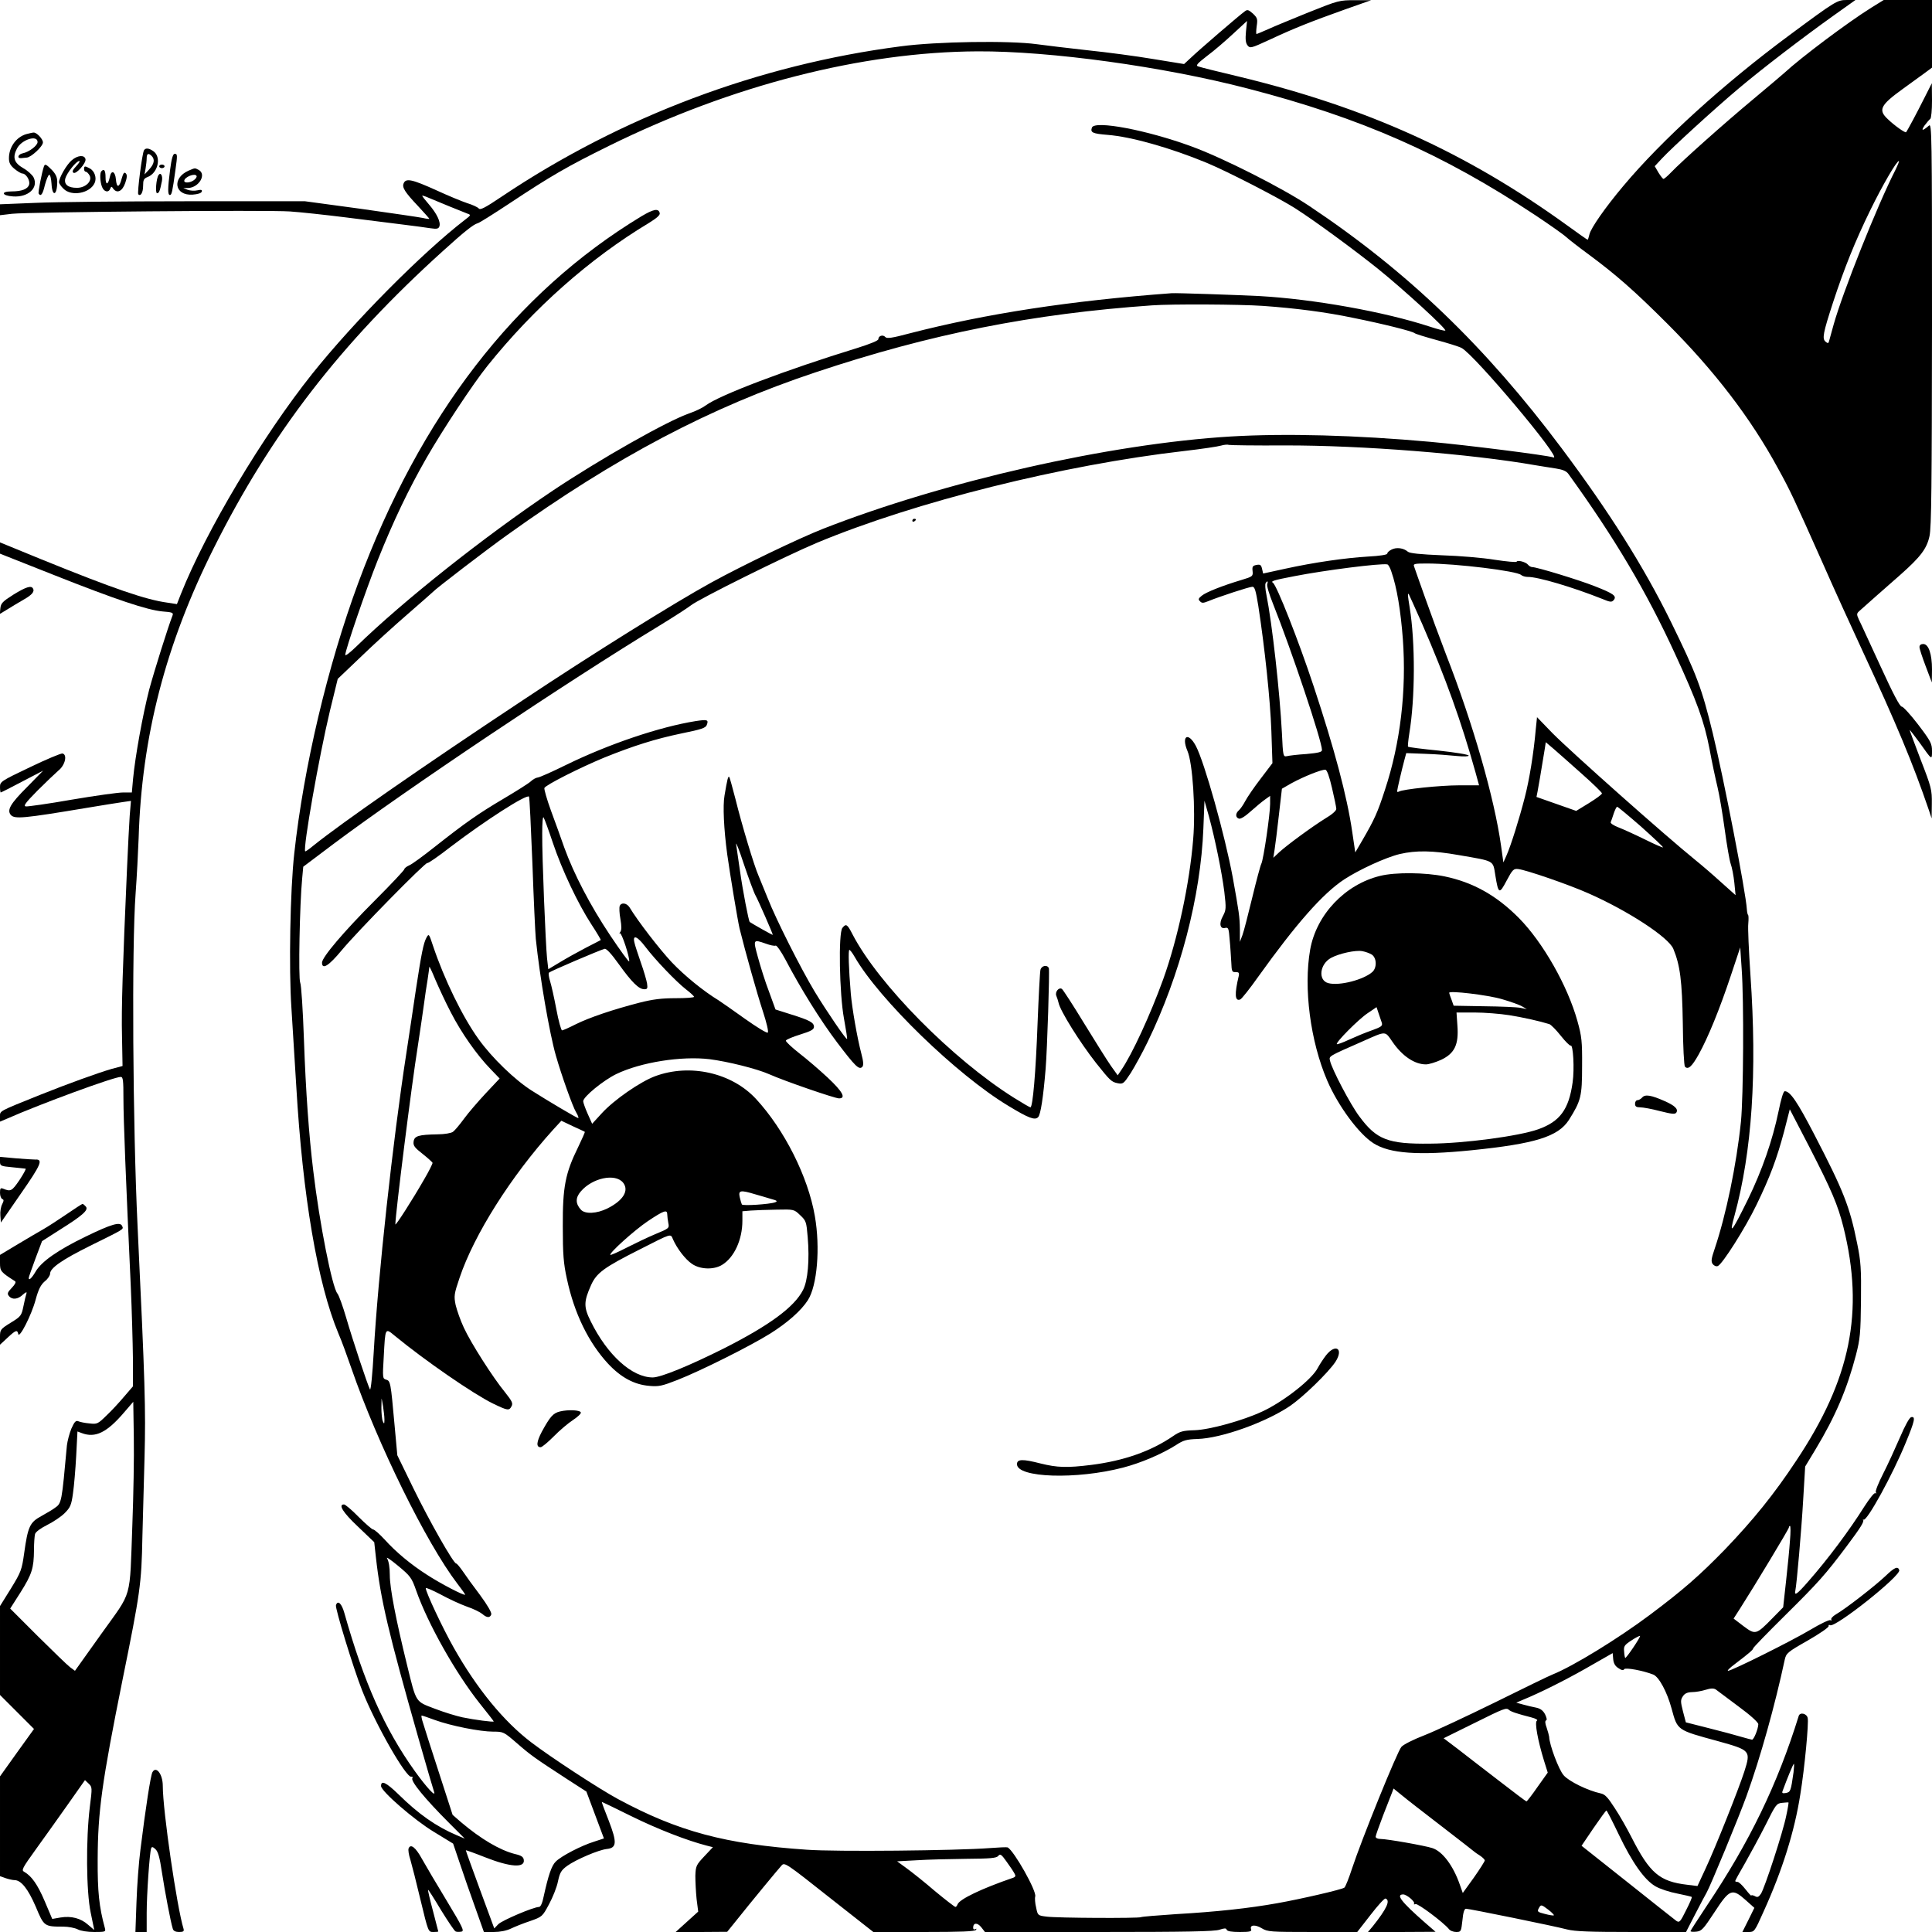 <?xml version="1.0" standalone="no"?>
<!DOCTYPE svg PUBLIC "-//W3C//DTD SVG 20010904//EN"
 "http://www.w3.org/TR/2001/REC-SVG-20010904/DTD/svg10.dtd">
<svg version="1.0" xmlns="http://www.w3.org/2000/svg"
 width="1080pt" height="1080pt" viewBox="0 0 1080 1080"
 preserveAspectRatio="xMidYMid meet">

<g transform="translate(0,1080) scale(0.1,-0.1)"
fill="#000000" stroke="none">
<path d="M7315 10731 c-93 -38 -196 -80 -228 -95 -32 -14 -60 -26 -63 -26 -3
0 -2 20 1 44 6 39 4 46 -21 70 -24 21 -31 24 -45 13 -31 -22 -263 -222 -301
-259 l-39 -36 -172 28 c-94 16 -260 38 -367 49 -107 12 -235 27 -285 34 -153
21 -560 15 -760 -12 -794 -103 -1562 -392 -2229 -839 -95 -64 -122 -78 -130
-67 -6 7 -36 21 -66 30 -30 10 -107 42 -170 71 -137 62 -172 70 -184 38 -9
-22 8 -49 80 -125 35 -38 64 -70 64 -72 0 -2 -17 0 -38 5 -20 4 -176 27 -347
51 l-310 42 -655 0 c-360 0 -744 -4 -852 -9 l-198 -8 0 -30 0 -31 68 8 c94 10
1424 22 1553 13 59 -4 198 -19 310 -33 112 -14 256 -32 319 -40 63 -8 134 -17
157 -21 35 -5 44 -3 49 10 9 24 -14 72 -58 123 -21 24 -38 46 -38 49 0 2 17
-3 37 -12 47 -20 191 -79 218 -89 18 -6 17 -9 -15 -33 -238 -183 -623 -571
-855 -862 -278 -349 -593 -877 -734 -1231 l-22 -56 -52 8 c-120 16 -299 77
-705 242 l-232 95 0 -31 0 -32 298 -118 c353 -140 525 -197 610 -205 53 -4 62
-7 57 -21 -26 -67 -102 -309 -131 -416 -36 -140 -78 -372 -90 -497 l-7 -78
-49 0 c-28 0 -156 -18 -286 -40 -130 -23 -246 -39 -257 -38 -16 2 -4 19 65 89
47 47 100 97 117 112 37 29 51 89 22 95 -9 1 -91 -33 -182 -77 -162 -77 -167
-81 -167 -110 0 -17 2 -31 4 -31 2 0 56 27 120 61 l117 61 -90 -92 c-93 -93
-113 -128 -91 -155 21 -25 71 -20 425 39 83 14 172 28 199 32 l48 7 -7 -84
c-3 -46 -10 -178 -15 -294 -24 -546 -32 -783 -28 -937 l3 -167 -60 -16 c-76
-22 -245 -83 -400 -145 -234 -94 -225 -89 -225 -121 l0 -29 38 16 c190 84 599
234 637 234 13 0 15 -19 15 -122 0 -114 13 -440 41 -1048 6 -135 11 -316 12
-402 l0 -158 -49 -57 c-27 -32 -71 -80 -99 -106 -48 -47 -52 -49 -95 -44 -25
2 -53 8 -62 12 -14 6 -22 -3 -39 -41 -11 -27 -22 -69 -25 -94 -29 -318 -29
-323 -67 -349 -11 -9 -46 -29 -76 -46 -64 -35 -75 -57 -96 -208 -13 -92 -17
-104 -74 -197 l-61 -98 0 -249 0 -248 95 -95 95 -95 -95 -132 -95 -133 0 -279
0 -279 31 -11 c18 -6 40 -11 50 -11 37 0 76 -49 119 -149 46 -110 47 -111 154
-111 28 0 64 -7 80 -15 16 -9 55 -15 93 -15 63 0 65 1 59 23 -32 117 -41 203
-40 382 1 269 23 429 139 1005 99 488 106 535 111 800 3 102 8 302 12 445 7
269 3 408 -39 1290 -27 568 -33 1564 -11 1860 7 94 14 233 17 310 17 568 151
1084 420 1621 320 640 708 1143 1280 1660 120 109 172 150 195 156 8 1 87 51
175 109 235 156 327 209 560 324 685 338 1415 525 2060 528 405 2 1038 -85
1510 -208 634 -164 1090 -365 1609 -709 78 -52 155 -106 171 -121 17 -15 72
-58 124 -96 154 -114 256 -203 442 -389 264 -264 466 -528 618 -808 70 -127
86 -162 251 -532 64 -146 164 -364 220 -485 190 -409 283 -631 373 -895 l15
-45 1 82 c1 78 -2 91 -63 248 -35 91 -62 165 -61 165 2 0 27 -33 56 -72 70
-99 69 -98 69 -46 0 41 -7 55 -77 147 -42 55 -84 101 -92 101 -11 0 -49 73
-120 228 -58 125 -111 242 -120 259 -14 31 -13 34 8 52 13 11 53 47 90 80 36
32 96 85 133 117 114 101 149 147 164 217 11 49 13 290 14 1186 0 1070 -1
1123 -17 1109 -36 -31 -46 -31 -25 0 13 17 27 34 32 37 6 4 10 50 10 103 l-1
97 -43 -85 c-41 -82 -94 -181 -101 -189 -5 -5 -65 37 -102 73 -55 51 -42 78
81 167 44 32 100 73 124 90 l42 31 0 189 0 189 -135 0 -135 0 -68 -42 c-136
-85 -395 -280 -487 -365 -11 -10 -90 -77 -175 -148 -161 -134 -400 -347 -459
-409 -19 -20 -38 -36 -42 -36 -4 0 -16 16 -28 35 l-21 36 42 45 c54 58 291
275 429 391 129 109 358 284 526 404 l125 89 -48 0 c-54 0 -61 -4 -319 -195
-369 -273 -715 -587 -931 -845 -101 -120 -181 -235 -189 -270 -4 -16 -8 -30
-10 -30 -3 0 -55 37 -117 82 -561 405 -1116 657 -1833 830 -115 27 -218 53
-228 57 -14 5 -4 16 50 58 38 28 103 84 146 124 l78 72 -6 -59 c-4 -44 -2 -64
9 -78 14 -17 19 -16 123 32 139 65 233 102 418 168 l150 53 -90 0 c-88 0 -93
-1 -260 -68z m3281 -880 c-102 -199 -296 -687 -346 -866 -12 -44 -24 -86 -26
-94 -3 -11 -7 -11 -19 -1 -20 17 -14 48 42 220 62 189 123 341 208 515 68 139
147 275 160 275 3 0 -6 -22 -19 -49z m-9856 -7571 c-16 -433 2 -367 -172 -611
l-149 -209 -27 20 c-15 11 -96 90 -181 174 l-154 154 58 91 c64 102 74 135 75
236 0 39 3 79 6 90 4 12 31 32 67 50 34 17 78 46 98 66 32 32 38 45 47 111 6
41 14 135 18 210 l7 136 24 -9 c76 -29 141 3 238 117 l50 58 3 -199 c2 -110
-2 -328 -8 -485z m-238 -1582 c-22 -179 -20 -472 5 -590 l20 -97 -34 29 c-41
37 -95 51 -155 41 l-46 -8 -42 99 c-40 94 -73 140 -114 164 -18 9 -12 20 65
127 46 64 127 177 179 251 l95 135 20 -19 c21 -20 21 -22 7 -132z"/>
<path d="M6104 10087 c-10 -28 3 -34 88 -41 130 -10 350 -72 553 -156 116 -48
409 -199 496 -255 108 -69 326 -229 461 -337 143 -115 391 -342 377 -346 -5
-2 -44 8 -86 22 -253 83 -649 154 -953 171 -119 6 -467 18 -490 16 -565 -42
-1037 -114 -1463 -224 -101 -27 -130 -31 -138 -21 -13 15 -39 7 -39 -12 0 -8
-44 -26 -117 -49 -397 -122 -772 -264 -849 -322 -17 -13 -57 -32 -89 -43 -123
-42 -497 -254 -764 -432 -386 -259 -837 -617 -1098 -871 -35 -34 -63 -56 -63
-48 0 27 115 363 182 531 87 218 172 395 272 570 92 160 262 417 341 515 260
324 572 600 903 799 42 26 62 43 60 54 -6 29 -34 24 -104 -18 -705 -427 -1236
-1115 -1582 -2050 -171 -463 -304 -1026 -357 -1510 -23 -204 -31 -645 -16
-865 6 -99 18 -295 27 -435 36 -618 119 -1105 236 -1385 17 -38 49 -127 73
-196 147 -424 418 -974 591 -1201 24 -31 44 -59 44 -62 0 -10 -139 62 -215
112 -89 57 -172 126 -236 197 -28 30 -56 55 -63 55 -6 0 -43 32 -81 70 -38 39
-75 70 -82 70 -34 0 -6 -45 78 -124 l91 -87 9 -82 c27 -242 70 -422 239 -1017
43 -151 82 -284 86 -295 14 -37 -40 21 -107 114 -170 238 -284 495 -394 884
-15 54 -37 74 -47 44 -6 -15 97 -352 146 -476 73 -187 246 -490 275 -483 7 1
10 -2 6 -8 -10 -17 69 -114 206 -251 l87 -87 -45 19 c-115 49 -212 117 -324
227 -71 69 -99 82 -99 48 0 -29 187 -191 295 -256 l108 -66 37 -109 c20 -61
59 -172 86 -247 l49 -138 56 0 c34 0 70 7 95 19 21 10 70 30 107 42 68 24 69
25 106 94 21 39 44 96 50 128 11 50 18 62 52 87 49 35 175 89 221 94 56 6 58
36 11 158 -23 57 -40 104 -39 105 0 1 76 -35 166 -80 146 -72 311 -136 420
-164 l35 -9 -48 -51 c-45 -48 -48 -54 -50 -109 0 -33 3 -91 7 -130 l9 -70 -63
-57 -63 -57 144 0 144 1 42 52 c94 118 247 303 263 320 16 17 28 9 264 -178
l248 -195 283 0 c204 0 286 3 291 12 4 7 3 8 -4 4 -7 -4 -12 -1 -12 8 0 28 23
30 45 3 l21 -27 639 0 c486 0 647 3 673 13 28 9 36 9 39 0 3 -9 27 -13 74 -13
56 0 67 3 63 15 -10 25 23 28 59 6 33 -20 48 -21 284 -21 l250 0 74 95 c40 52
78 94 84 92 29 -10 7 -57 -71 -155 l-27 -32 189 0 189 1 -60 52 c-131 115
-164 157 -121 157 19 0 67 -40 61 -51 -4 -5 0 -6 8 -3 13 5 154 -101 186 -139
7 -10 26 -17 41 -17 27 0 28 2 35 65 4 45 11 65 20 65 18 0 495 -97 566 -116
44 -11 129 -14 360 -14 l304 0 53 103 c29 56 57 109 62 117 20 34 181 423 223
540 78 216 159 506 214 763 8 35 15 42 128 106 66 38 119 74 117 81 -1 6 2 9
8 5 27 -17 398 277 387 308 -8 24 -27 15 -78 -34 -56 -53 -221 -182 -277 -214
-17 -10 -28 -23 -25 -28 3 -6 1 -7 -5 -4 -5 4 -56 -20 -111 -53 -107 -64 -441
-230 -461 -230 -7 0 10 17 37 37 83 63 103 81 103 88 0 5 80 87 178 184 189
187 226 229 344 386 80 107 100 139 93 149 -3 3 -2 4 2 1 18 -13 164 253 237
432 50 121 55 146 30 141 -10 -2 -34 -45 -63 -113 -26 -60 -68 -152 -94 -203
-26 -51 -45 -98 -41 -104 4 -6 3 -8 -3 -5 -6 4 -33 -31 -62 -76 -83 -132 -203
-293 -314 -419 -60 -69 -78 -82 -71 -50 8 38 34 337 44 510 l11 184 58 96
c111 184 176 337 226 528 23 89 26 120 28 304 2 179 -1 219 -21 317 -42 209
-76 295 -241 613 -94 181 -134 240 -164 240 -8 0 -21 -44 -35 -113 -33 -160
-92 -330 -171 -492 -92 -187 -107 -204 -75 -90 98 359 127 795 89 1345 -9 135
-15 264 -12 287 2 23 2 45 -1 48 -3 2 -6 17 -7 32 -6 97 -130 736 -191 986
-61 251 -90 328 -234 622 -152 309 -346 616 -611 970 -426 569 -861 987 -1408
1352 -148 100 -488 272 -662 335 -248 91 -539 146 -555 105z m956 -997 c184
-13 353 -35 505 -67 169 -34 328 -74 342 -85 6 -5 62 -22 124 -39 62 -17 124
-36 139 -44 72 -37 568 -628 514 -612 -42 13 -487 69 -687 87 -420 38 -812 48
-1117 30 -678 -41 -1600 -250 -2279 -516 -135 -53 -449 -204 -624 -300 -206
-113 -665 -399 -1057 -660 -569 -377 -1010 -684 -1168 -811 -24 -20 -44 -34
-46 -32 -13 18 78 533 138 784 l44 180 129 123 c70 68 189 176 263 240 74 64
137 120 140 123 13 16 300 236 415 318 608 436 1133 713 1725 910 644 215
1211 327 1880 374 111 8 488 6 620 -3z m121 -780 c429 1 1040 -47 1404 -111
33 -5 84 -14 113 -18 38 -6 58 -14 70 -31 257 -356 436 -657 596 -1006 123
-267 162 -375 192 -529 14 -77 35 -174 45 -215 10 -41 28 -147 40 -235 12 -88
27 -176 34 -195 7 -19 16 -66 20 -104 l7 -70 -84 75 c-45 41 -108 95 -138 119
-174 141 -697 606 -802 712 l-86 89 -7 -68 c-12 -137 -36 -282 -61 -379 -30
-118 -79 -274 -103 -327 l-17 -38 -13 93 c-37 265 -157 684 -307 1068 -35 91
-88 235 -118 320 -30 85 -58 163 -61 173 -6 15 1 17 71 17 164 0 504 -42 527
-64 7 -6 23 -11 37 -11 56 1 251 -57 417 -123 45 -19 53 -19 64 -6 18 22 -1
36 -106 77 -88 35 -324 107 -350 107 -7 0 -18 6 -24 14 -13 15 -59 27 -63 16
-2 -4 -57 1 -123 11 -66 11 -199 22 -295 25 -121 5 -180 11 -190 20 -24 21
-64 26 -91 12 -14 -7 -25 -17 -24 -23 0 -6 -45 -13 -105 -16 -133 -8 -305 -33
-465 -68 l-124 -27 -6 26 c-5 22 -10 26 -31 22 -21 -4 -25 -9 -22 -34 3 -29 1
-31 -62 -50 -104 -31 -198 -68 -222 -88 -19 -15 -21 -21 -10 -31 10 -11 18
-11 45 0 66 27 231 81 248 81 13 0 19 -21 33 -107 36 -233 67 -527 73 -699 l6
-180 -66 -87 c-37 -48 -75 -104 -86 -125 -11 -21 -27 -44 -35 -51 -20 -17 -21
-40 -1 -47 9 -4 35 12 66 40 29 26 65 56 81 67 l28 20 0 -45 c0 -58 -37 -311
-49 -334 -5 -9 -28 -95 -51 -190 -23 -95 -47 -189 -55 -210 l-14 -37 0 70 c-1
71 -5 96 -40 291 -44 237 -158 643 -206 734 -43 81 -83 57 -47 -28 29 -68 46
-325 32 -492 -20 -249 -87 -560 -168 -785 -71 -196 -174 -420 -235 -508 l-19
-28 -38 53 c-21 30 -88 137 -150 238 -62 102 -118 188 -124 192 -17 11 -40
-17 -31 -39 4 -10 10 -27 12 -37 8 -45 121 -225 210 -338 78 -98 86 -106 120
-113 31 -6 34 -4 74 57 22 35 65 113 94 173 182 375 297 813 312 1195 l6 154
24 -84 c36 -132 73 -315 87 -425 11 -93 10 -102 -8 -136 -23 -41 -16 -74 13
-66 18 4 20 -3 25 -67 4 -39 7 -96 9 -126 2 -50 4 -55 24 -54 18 0 21 -4 18
-20 -25 -104 -22 -145 8 -133 8 3 54 61 102 129 210 293 358 462 479 542 84
55 232 123 311 142 91 21 183 20 330 -6 203 -35 190 -28 204 -113 17 -105 22
-108 63 -30 33 62 39 68 65 65 45 -5 283 -87 393 -136 220 -97 447 -245 474
-310 38 -92 49 -179 53 -415 1 -130 7 -239 12 -244 18 -18 39 1 77 69 52 94
116 250 179 439 l53 159 8 -119 c13 -180 10 -712 -4 -855 -25 -242 -83 -521
-147 -711 -19 -56 -21 -70 -11 -85 8 -10 20 -15 29 -11 25 10 154 213 216 342
76 157 113 256 154 409 l32 125 108 -208 c127 -247 160 -325 192 -451 117
-472 41 -849 -265 -1307 -123 -186 -238 -328 -396 -493 -142 -146 -234 -227
-421 -367 -179 -134 -429 -287 -543 -333 -19 -7 -164 -78 -322 -156 -159 -78
-336 -161 -395 -184 -60 -23 -118 -52 -129 -65 -23 -25 -223 -519 -276 -680
-18 -55 -37 -103 -43 -107 -15 -11 -245 -64 -375 -87 -156 -28 -338 -48 -565
-61 -104 -7 -193 -14 -197 -17 -12 -7 -470 -5 -527 3 -50 6 -50 7 -59 51 -6
24 -8 52 -5 62 8 31 -118 254 -154 274 -5 2 -51 0 -103 -4 -181 -14 -860 -21
-1020 -9 -454 31 -719 102 -1055 283 -104 56 -375 233 -485 317 -154 117 -305
301 -435 532 -61 108 -155 308 -155 330 0 5 37 -11 83 -35 45 -25 111 -55 147
-68 36 -12 74 -31 86 -41 25 -22 43 -23 50 -3 4 9 -20 51 -62 108 -38 50 -82
111 -98 135 -16 23 -32 42 -36 42 -15 0 -149 236 -239 420 l-90 185 -16 175
c-21 232 -22 241 -47 248 -19 5 -20 10 -13 126 9 168 7 164 63 118 168 -138
439 -325 548 -378 83 -40 90 -41 104 -14 8 16 2 28 -36 76 -69 84 -192 277
-231 362 -19 40 -39 98 -46 127 -10 50 -9 61 22 152 81 241 287 567 523 828
l46 50 63 -30 c35 -16 66 -30 68 -32 2 -1 -15 -39 -37 -85 -72 -146 -87 -223
-86 -443 0 -157 4 -208 23 -294 41 -193 121 -356 230 -474 72 -77 146 -117
230 -124 53 -5 71 -1 158 33 130 51 406 189 518 259 97 61 173 128 211 187 52
81 70 293 39 470 -38 221 -171 484 -329 655 -136 147 -370 199 -564 127 -83
-31 -228 -131 -297 -206 l-55 -60 -25 56 c-14 31 -25 63 -25 70 0 25 113 117
185 152 137 66 364 102 522 83 101 -13 263 -53 333 -84 85 -38 367 -135 390
-135 41 0 20 38 -62 115 -46 43 -118 105 -161 138 -42 33 -76 65 -74 70 2 6
38 21 80 34 61 19 77 28 77 43 0 24 -24 37 -130 70 l-85 27 -36 99 c-21 54
-48 141 -62 192 -28 102 -28 102 44 77 24 -9 48 -14 55 -11 6 2 30 -32 54 -77
86 -164 197 -342 290 -465 101 -133 122 -154 140 -136 8 8 7 29 -5 74 -24 91
-52 255 -59 335 -12 143 -15 245 -8 245 4 0 17 -17 29 -38 137 -239 572 -661
860 -834 112 -68 148 -82 166 -63 14 13 29 112 42 270 9 109 23 549 18 563 -9
21 -42 14 -47 -10 -3 -13 -10 -147 -16 -298 -10 -276 -27 -470 -40 -470 -4 0
-45 24 -93 54 -342 215 -757 634 -902 914 -29 57 -36 60 -56 35 -23 -27 -17
-369 9 -508 11 -60 19 -111 17 -113 -5 -5 -113 153 -181 265 -77 128 -216 403
-263 523 -19 47 -42 103 -51 125 -24 54 -93 283 -129 429 -17 65 -32 121 -35
123 -6 6 -11 -15 -26 -104 -10 -56 -4 -186 15 -328 16 -114 58 -367 69 -415
33 -133 98 -365 131 -465 20 -61 32 -112 27 -117 -5 -5 -60 29 -128 77 -65 47
-132 93 -147 103 -84 51 -191 138 -263 214 -68 73 -188 228 -235 306 -16 25
-47 29 -55 7 -3 -8 -2 -41 4 -72 7 -42 7 -62 -1 -73 -6 -8 -7 -11 -2 -7 9 8
57 -139 52 -157 -2 -5 -49 60 -106 145 -112 168 -202 341 -256 489 -18 52 -52
146 -75 208 -23 63 -39 120 -37 127 7 17 195 112 332 169 166 67 286 105 434
136 114 23 136 31 142 48 11 29 3 31 -63 21 -200 -32 -485 -128 -724 -245 -77
-38 -147 -69 -157 -70 -10 -1 -28 -10 -40 -22 -12 -11 -80 -54 -151 -96 -144
-85 -216 -136 -386 -270 -63 -50 -127 -97 -142 -103 -16 -7 -28 -17 -28 -22 0
-5 -73 -83 -163 -173 -176 -176 -297 -319 -297 -349 0 -42 38 -18 110 69 87
105 469 494 479 488 4 -3 63 38 131 91 192 146 422 294 437 280 3 -3 11 -171
19 -372 7 -201 16 -391 19 -423 22 -214 77 -530 112 -652 31 -109 94 -286 113
-317 11 -18 16 -33 12 -33 -7 0 -168 95 -259 153 -95 60 -223 184 -297 287
-91 126 -193 336 -256 524 -22 67 -23 68 -36 45 -17 -31 -28 -87 -59 -289 -13
-91 -38 -253 -54 -360 -76 -492 -158 -1245 -182 -1668 -7 -122 -16 -216 -21
-209 -13 24 -97 277 -133 401 -19 65 -41 126 -49 135 -29 34 -100 391 -135
686 -24 196 -42 444 -52 730 -6 171 -15 310 -21 322 -11 23 -3 440 11 583 l6
65 170 128 c399 299 1307 908 1825 1222 80 49 157 99 172 111 43 35 531 277
705 350 552 230 1375 435 2053 513 96 11 189 25 205 30 17 5 37 7 45 4 8 -2
148 -4 311 -3z m597 -706 c31 -89 52 -219 64 -376 21 -289 -14 -583 -100 -843
-41 -127 -59 -166 -125 -280 l-41 -70 -17 115 c-29 200 -100 465 -216 815 -84
254 -206 563 -227 577 -14 9 -1 14 119 37 168 33 482 73 520 66 6 -1 16 -19
23 -41z m-694 -69 c-4 -8 11 -57 31 -107 103 -258 275 -771 275 -821 0 -11
-21 -16 -87 -22 -49 -3 -98 -9 -109 -12 -21 -4 -22 -1 -28 129 -12 229 -54
609 -87 775 -6 29 -8 57 -4 63 9 15 15 12 9 -5z m867 -225 c131 -302 217 -541
297 -827 l20 -73 -111 0 c-106 0 -316 -22 -337 -35 -6 -3 -10 -3 -10 2 0 9 26
120 41 176 l10 37 107 -4 c59 -2 137 -8 175 -12 40 -4 67 -3 67 2 0 6 -75 18
-167 28 -92 9 -170 19 -172 22 -2 2 1 35 7 73 33 200 34 509 2 706 -11 67 -12
80 -5 74 2 -3 36 -79 76 -169z m894 -838 c61 -54 110 -102 110 -107 0 -6 -32
-29 -72 -54 l-72 -44 -111 39 -111 39 6 30 c5 26 18 101 41 243 l5 33 47 -40
c26 -23 97 -85 157 -139z m-1399 -77 c13 -55 24 -108 24 -117 0 -10 -25 -32
-61 -53 -74 -46 -212 -147 -258 -189 l-33 -31 7 45 c4 25 15 112 24 193 l17
148 54 31 c68 37 170 78 189 75 9 -1 22 -37 37 -102z m1728 -216 c69 -62 125
-114 122 -116 -2 -2 -48 18 -102 45 -55 27 -121 57 -147 67 -26 10 -46 23 -43
29 3 6 10 28 17 49 7 20 15 37 19 37 4 0 64 -50 134 -111z m-6084 -89 c52
-155 141 -342 215 -456 31 -47 55 -88 53 -89 -2 -1 -39 -21 -83 -43 -44 -23
-109 -59 -145 -81 l-65 -39 -7 61 c-8 81 -28 562 -27 697 0 61 3 99 8 90 5 -8
28 -71 51 -140z m1133 -295 c15 -26 97 -214 97 -221 0 -3 -113 61 -129 72 -6
5 -39 175 -55 289 -9 61 -18 126 -21 145 -3 19 17 -30 43 -110 27 -80 56 -159
65 -175z m-616 -287 c56 -74 173 -196 227 -238 25 -19 45 -38 46 -42 0 -5 -46
-8 -103 -8 -78 0 -127 -6 -202 -25 -147 -38 -281 -83 -357 -121 -37 -19 -72
-34 -76 -34 -5 0 -20 53 -32 118 -12 64 -28 135 -35 157 -7 22 -10 44 -6 48 8
8 281 125 311 133 10 2 38 -28 80 -87 72 -100 111 -139 142 -139 17 0 19 5 15
33 -3 17 -18 70 -35 117 -16 47 -33 97 -36 113 -10 44 17 33 61 -25z m-1087
-367 c59 -115 146 -239 223 -318 l50 -52 -78 -83 c-43 -46 -98 -110 -122 -143
-24 -33 -52 -66 -61 -72 -9 -7 -47 -14 -86 -14 -107 -2 -130 -9 -134 -41 -3
-22 6 -34 50 -68 29 -23 54 -46 56 -50 1 -4 -19 -45 -46 -91 -67 -117 -162
-265 -162 -253 1 62 90 775 126 999 13 88 29 192 34 232 5 39 14 100 20 135 5
35 10 68 10 73 0 6 15 -26 33 -70 19 -44 57 -127 87 -184z m963 -952 c35 -44
1 -100 -87 -144 -60 -30 -126 -33 -149 -7 -30 33 -31 66 -1 101 64 76 193 104
237 50z m738 -65 c30 -8 71 -21 92 -27 31 -8 35 -12 20 -18 -30 -11 -181 -21
-186 -12 -2 4 -8 23 -12 41 -8 38 3 41 86 16z m252 -117 c33 -31 35 -37 42
-122 11 -128 1 -244 -26 -296 -48 -95 -187 -197 -437 -324 -197 -99 -358 -165
-403 -165 -116 0 -254 125 -347 314 -40 80 -39 110 2 202 31 69 73 99 271 199
183 93 173 90 187 57 23 -52 69 -112 106 -137 46 -32 122 -34 168 -6 68 41
114 141 114 247 l0 53 48 4 c26 2 91 4 144 5 96 2 97 2 131 -31z m-743 4 c0
-10 3 -32 6 -48 6 -29 4 -30 -73 -62 -43 -18 -116 -53 -163 -77 -46 -24 -86
-41 -88 -39 -9 9 134 138 210 189 90 60 108 66 108 37z m-1581 -1146 c0 -26
-2 -27 -9 -10 -5 11 -8 45 -8 75 l1 55 8 -45 c4 -25 8 -58 8 -75z m7857 -677
c-3 -46 -13 -148 -22 -228 l-16 -145 -60 -61 c-91 -93 -95 -94 -162 -44 l-55
42 36 56 c77 120 273 445 273 453 0 5 3 9 6 9 4 0 4 -37 0 -82z m-7680 -278
c66 -188 221 -462 354 -630 44 -55 80 -101 80 -103 0 -5 -108 9 -175 23 -33 7
-102 28 -154 48 -110 42 -103 30 -155 242 -64 261 -97 433 -97 505 0 44 -6 78
-15 93 -8 12 19 -6 60 -40 70 -58 77 -67 102 -138z m6804 -320 c-23 -34 -43
-60 -45 -58 -2 2 -5 18 -6 36 -3 29 1 36 41 62 24 16 46 27 48 25 2 -2 -15
-31 -38 -65z m-83 -115 c17 -12 28 -14 32 -6 7 11 107 -8 163 -30 32 -13 77
-97 102 -189 34 -124 28 -120 259 -183 183 -51 185 -53 148 -170 -32 -99 -160
-421 -216 -541 l-46 -99 -57 7 c-155 18 -210 65 -312 266 -24 47 -65 120 -93
162 -40 62 -55 78 -80 83 -70 15 -177 67 -206 101 -27 30 -80 171 -81 215 -1
7 -7 31 -14 51 -9 24 -10 38 -3 41 6 2 3 15 -6 34 -11 21 -26 32 -49 37 -17 3
-50 11 -72 17 l-40 11 75 32 c105 46 237 114 359 185 l105 60 3 -34 c2 -23 11
-39 29 -50z m671 -214 c67 -49 112 -90 111 -100 -1 -27 -25 -86 -35 -86 -5 1
-34 8 -64 17 -30 9 -111 31 -180 48 l-126 32 -16 61 c-14 55 -14 64 -1 84 11
17 25 23 52 24 20 0 54 6 76 13 29 9 44 9 56 2 8 -6 65 -49 127 -95z m-1282
-20 c9 -9 48 -22 123 -41 27 -7 40 -15 32 -19 -13 -9 5 -109 40 -223 l21 -67
-57 -80 c-31 -45 -59 -81 -62 -81 -3 0 -73 53 -157 118 -83 64 -186 143 -228
176 l-78 59 168 83 c175 87 182 89 198 75z m-6005 -56 c91 -33 253 -65 326
-65 57 0 59 -1 133 -65 77 -67 98 -82 281 -201 l107 -69 49 -131 49 -131 -55
-18 c-71 -22 -183 -80 -214 -111 -24 -23 -42 -78 -68 -196 -7 -36 -17 -58 -26
-58 -30 0 -204 -74 -227 -96 l-23 -24 -80 217 c-44 120 -80 219 -79 220 1 1
49 -16 107 -39 142 -56 224 -61 217 -15 -2 17 -14 25 -50 33 -85 22 -190 84
-301 178 l-47 41 -76 235 c-42 129 -82 254 -89 278 -8 23 -11 42 -8 42 3 0 37
-11 74 -25z m5629 -595 c96 -74 177 -137 180 -140 3 -3 17 -13 33 -23 15 -10
27 -22 27 -27 0 -5 -28 -49 -61 -96 l-62 -86 -17 48 c-37 106 -97 185 -153
203 -43 14 -253 51 -289 51 -16 0 -28 5 -28 13 0 6 19 59 41 117 23 58 45 116
50 128 l9 24 48 -39 c26 -22 126 -99 222 -173z m988 -43 c76 -159 144 -255
205 -291 25 -15 80 -33 123 -41 43 -9 79 -17 81 -19 3 -2 -12 -36 -32 -75 -32
-65 -37 -70 -54 -59 -10 7 -133 105 -274 217 l-256 203 67 99 c37 54 69 98 72
98 3 0 33 -59 68 -132z m-3377 -220 c8 -13 6 -19 -8 -24 -175 -60 -298 -119
-310 -148 -3 -8 -8 -15 -12 -15 -4 0 -56 40 -115 89 -58 50 -130 107 -159 128
l-52 38 110 6 c61 4 185 7 276 8 136 1 169 4 179 16 11 14 18 9 47 -32 19 -26
39 -56 44 -66z m2985 -203 c19 -15 33 -29 30 -31 -2 -2 -24 1 -50 8 -40 10
-44 13 -35 30 13 24 14 24 55 -7z"/>
<path d="M5100 7889 c0 -5 5 -7 10 -4 6 3 10 8 10 11 0 2 -4 4 -10 4 -5 0 -10
-5 -10 -11z"/>
<path d="M7716 5904 c-196 -47 -357 -216 -392 -412 -38 -215 1 -513 95 -732
61 -142 177 -299 259 -351 91 -58 251 -69 548 -39 355 36 484 76 544 169 68
108 74 132 74 301 1 138 -2 166 -26 252 -55 198 -193 440 -327 576 -126 127
-257 200 -416 233 -107 22 -274 24 -359 3z m-48 -440 c28 -18 30 -73 4 -97
-49 -44 -184 -79 -246 -63 -60 15 -49 108 16 142 45 24 136 44 173 37 17 -3
40 -11 53 -19z m727 -249 c48 -14 99 -32 114 -41 l26 -15 -35 7 c-19 4 -111 8
-205 9 l-169 3 -12 34 c-7 18 -13 35 -13 38 -2 14 215 -12 294 -35z m-671
-131 c6 -19 -1 -24 -56 -44 -35 -12 -92 -36 -127 -52 -34 -16 -65 -27 -68 -25
-8 9 121 139 172 173 l50 34 11 -33 c6 -17 14 -41 18 -53z m713 41 c80 -13
170 -33 224 -50 9 -3 38 -32 64 -65 26 -33 51 -57 55 -55 14 9 22 -130 11
-206 -21 -151 -71 -219 -193 -262 -107 -38 -413 -79 -603 -80 -236 -3 -300 22
-396 152 -50 66 -154 265 -164 311 -6 27 -13 23 185 110 131 58 121 58 164 -4
55 -80 124 -126 187 -126 17 0 55 12 86 26 75 36 98 85 90 191 l-5 73 101 0
c56 0 143 -7 194 -15z"/>
<path d="M9180 4665 c-7 -8 -19 -15 -26 -15 -8 0 -14 -9 -14 -20 0 -15 7 -20
28 -20 16 0 66 -9 111 -21 68 -17 85 -19 92 -8 12 19 -9 39 -66 64 -74 33
-109 39 -125 20z"/>
<path d="M7412 3223 c-16 -21 -36 -52 -45 -69 -33 -65 -192 -189 -310 -244
-109 -51 -294 -102 -378 -105 -66 -2 -82 -6 -120 -32 -125 -86 -277 -139 -459
-162 -136 -17 -190 -15 -283 8 -101 26 -132 25 -132 -4 0 -76 332 -87 593 -19
100 26 217 76 296 126 41 27 59 32 120 34 134 4 382 93 518 185 74 51 213 186
253 246 48 74 1 105 -53 36z"/>
<path d="M3131 2910 c-39 -9 -56 -29 -102 -113 -30 -57 -33 -87 -7 -87 8 0 40
27 73 60 33 34 82 75 108 92 26 17 46 36 44 42 -4 14 -70 17 -116 6z"/>
<path d="M146 10050 c-56 -17 -96 -73 -96 -134 0 -26 7 -40 31 -60 17 -14 37
-26 44 -26 20 0 44 -38 38 -61 -7 -26 -41 -39 -99 -39 -62 0 -54 -24 9 -28 85
-6 143 48 115 106 -7 14 -33 38 -58 52 -52 30 -61 60 -35 110 26 50 115 78
115 36 0 -20 -48 -56 -83 -63 -26 -5 -34 -29 -9 -27 7 1 21 2 31 3 25 1 91 63
91 85 0 19 -35 56 -52 55 -7 0 -26 -5 -42 -9z"/>
<path d="M805 9960 c-10 -16 -39 -239 -32 -246 13 -14 27 10 27 47 0 33 4 41
24 49 57 21 79 107 37 142 -26 20 -47 23 -56 8z m43 -32 c19 -19 14 -45 -14
-75 l-26 -28 6 34 c3 18 6 44 6 57 0 26 10 30 28 12z"/>
<path d="M951 9852 c-14 -108 -14 -142 -1 -142 10 0 14 20 30 135 13 91 12 95
-4 95 -9 0 -17 -26 -25 -88z"/>
<path d="M402 9905 c-29 -24 -72 -98 -72 -124 0 -6 11 -23 25 -36 44 -45 148
-26 174 32 13 28 0 68 -28 82 -26 14 -31 14 -31 -4 0 -8 4 -15 10 -15 5 0 14
-9 21 -21 16 -31 -22 -69 -71 -69 -50 0 -73 19 -65 52 8 30 61 98 78 98 6 0
-2 -13 -17 -29 -20 -21 -24 -31 -15 -37 15 -9 71 54 67 76 -5 25 -43 23 -76
-5z"/>
<path d="M245 9868 c-12 -36 -33 -144 -29 -150 12 -19 23 -4 35 48 8 30 19 56
24 57 6 1 11 -22 13 -50 4 -77 32 -66 32 12 0 24 -9 43 -30 65 -33 33 -39 36
-45 18z"/>
<path d="M890 9870 c0 -5 7 -10 15 -10 8 0 15 5 15 10 0 6 -7 10 -15 10 -8 0
-15 -4 -15 -10z"/>
<path d="M1054 9846 c-95 -42 -78 -141 23 -134 28 2 48 8 51 17 3 10 -3 12
-25 7 -16 -4 -40 -2 -54 3 l-24 10 26 0 c61 2 105 76 60 101 -23 12 -19 12
-57 -4z m30 -53 c-20 -15 -54 -18 -54 -4 0 21 61 46 69 27 2 -5 -4 -15 -15
-23z"/>
<path d="M567 9843 c-10 -9 -8 -58 3 -87 11 -29 37 -35 46 -11 6 14 8 14 18
-1 21 -27 50 -13 66 33 11 32 11 46 3 54 -9 9 -14 1 -23 -30 -13 -51 -28 -53
-32 -4 -4 46 -26 55 -34 14 -10 -47 -24 -48 -24 -2 0 38 -8 50 -23 34z"/>
<path d="M886 9821 c-13 -20 -19 -101 -8 -101 11 0 16 12 27 67 6 30 -7 53
-19 34z"/>
<path d="M75 7476 c-60 -38 -70 -48 -73 -76 l-3 -32 43 26 c24 15 64 39 90 54
48 27 63 46 52 63 -10 17 -39 8 -109 -35z"/>
<path d="M10730 7183 c0 -10 16 -58 35 -108 l34 -90 1 73 c0 86 -19 142 -49
142 -13 0 -21 -6 -21 -17z"/>
<path d="M0 4307 c0 -24 3 -26 68 -32 37 -4 70 -7 75 -8 4 -1 -12 -30 -35 -65
-42 -61 -48 -64 -90 -47 -15 6 -18 2 -18 -23 0 -17 6 -32 13 -35 9 -3 9 -9 -1
-29 -7 -13 -12 -42 -10 -63 l3 -39 112 162 c112 161 126 193 80 190 -12 0 -61
3 -109 7 l-88 8 0 -26z"/>
<path d="M370 4011 c-47 -32 -104 -69 -127 -82 -23 -13 -88 -51 -143 -84
l-100 -60 0 -45 c0 -46 4 -51 84 -102 7 -5 0 -18 -18 -37 -24 -25 -27 -33 -16
-46 18 -22 50 -19 78 8 16 14 23 17 20 7 -3 -9 -11 -41 -17 -72 -11 -53 -14
-57 -71 -92 -58 -36 -60 -39 -60 -80 l0 -43 42 39 c46 43 55 46 60 21 5 -29
74 105 97 191 16 59 29 84 51 103 17 13 30 33 30 43 0 31 65 77 222 155 196
97 189 92 181 111 -10 26 -59 12 -205 -59 -155 -75 -248 -140 -280 -197 -21
-36 -39 -52 -37 -32 0 4 17 51 37 106 l37 98 97 62 c131 82 164 112 148 131
-7 8 -15 15 -19 15 -3 0 -44 -27 -91 -59z"/>
<path d="M10055 1208 c-119 -383 -274 -704 -515 -1063 -49 -74 -90 -137 -90
-140 0 -4 15 -5 33 -3 29 3 39 14 102 110 84 129 98 134 175 65 l47 -42 -33
-67 -34 -68 34 0 c33 0 34 1 84 113 106 233 174 451 206 657 24 146 48 401 41
427 -6 25 -43 33 -50 11z m-29 -315 c-15 -106 -17 -111 -43 -116 -19 -3 -23
-1 -18 12 28 76 59 151 63 151 2 0 1 -21 -2 -47z m-41 -244 c-18 -91 -120
-402 -141 -435 -13 -19 -20 -22 -35 -13 -10 5 -19 6 -19 3 0 -4 -14 11 -32 34
-18 23 -38 42 -45 42 -7 0 -13 2 -13 5 0 3 25 49 56 102 30 53 82 149 115 214
55 111 60 118 91 121 18 2 34 3 36 2 1 -1 -4 -35 -13 -75z"/>
<path d="M852 893 c-10 -18 -38 -199 -67 -433 -9 -69 -19 -200 -22 -292 l-6
-168 31 0 32 0 0 106 c0 101 16 335 25 362 4 10 10 8 24 -5 15 -14 24 -47 36
-128 16 -105 49 -280 61 -317 3 -12 16 -18 35 -18 24 0 29 4 25 18 -37 120
-116 660 -116 799 0 66 -38 114 -58 76z"/>
<path d="M2284 467 c-3 -8 1 -36 10 -63 8 -27 34 -129 57 -226 43 -178 43
-178 71 -178 15 0 28 1 28 3 0 1 -14 53 -30 116 -17 63 -29 115 -27 117 1 2
34 -49 72 -113 39 -63 75 -117 82 -120 6 -3 21 -3 32 -1 18 3 9 22 -82 173
-57 94 -119 199 -139 235 -35 64 -63 85 -74 57z"/>
</g>
</svg>
